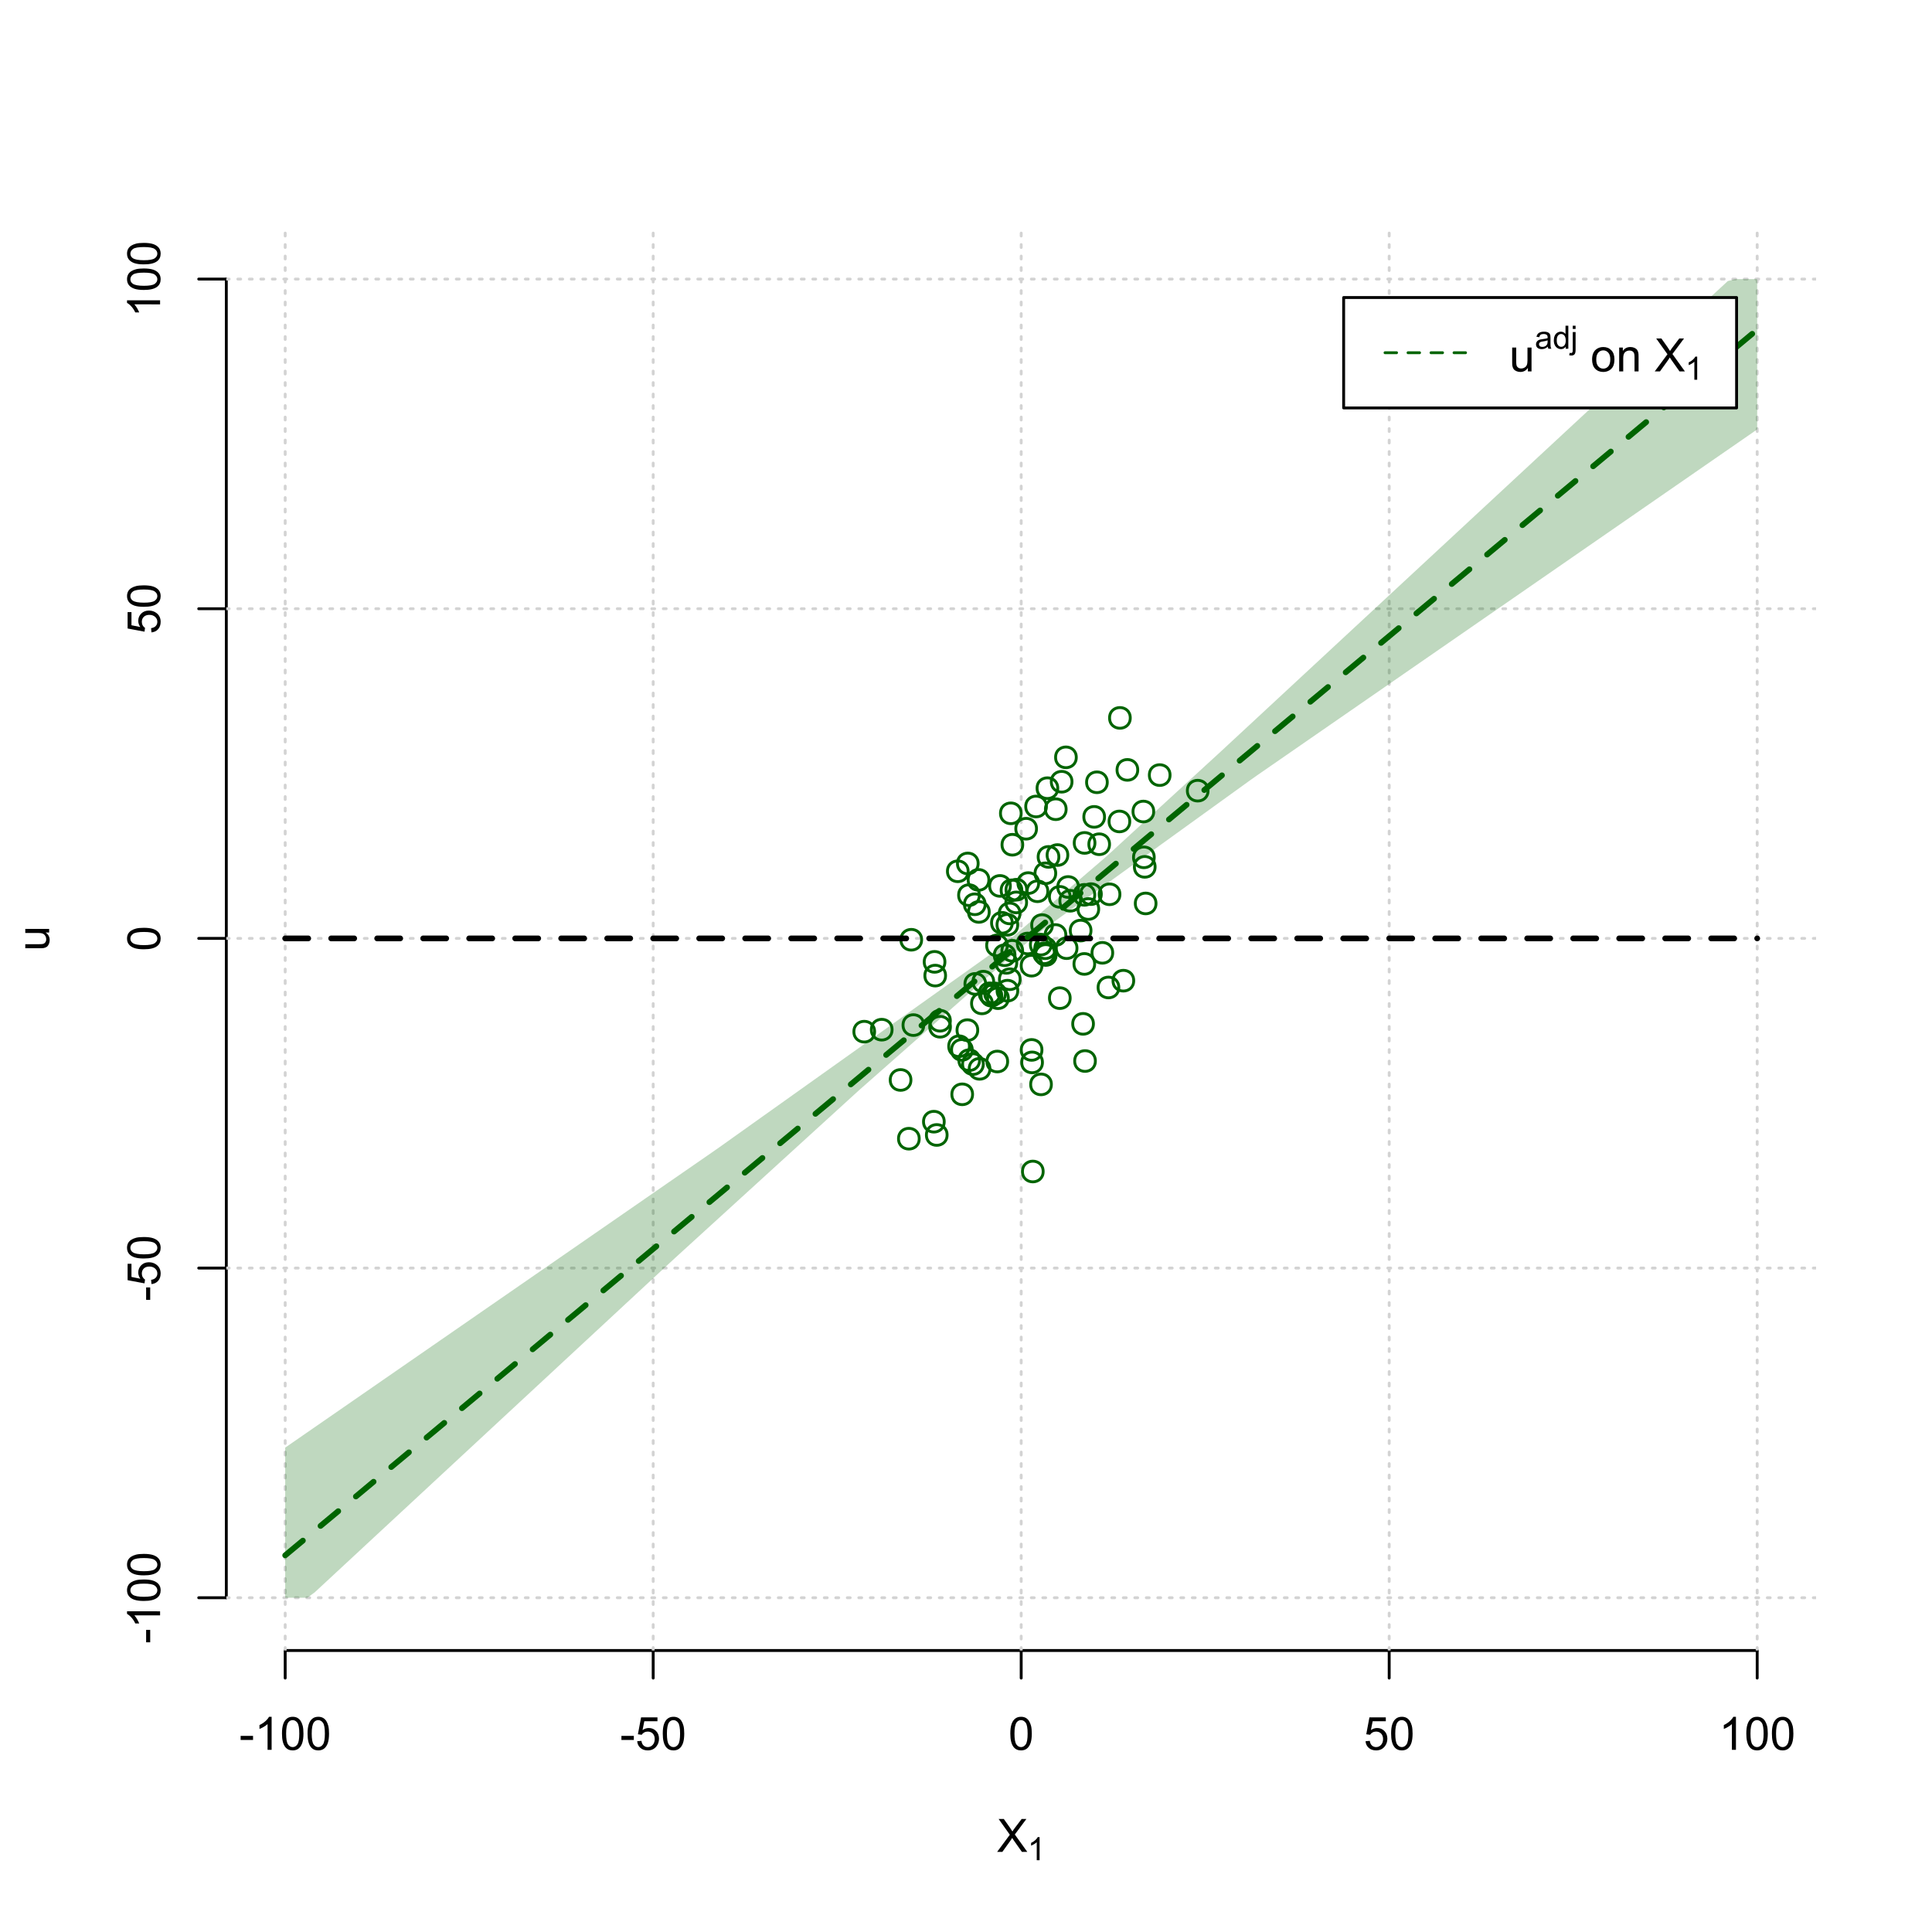 <?xml version="1.0" encoding="UTF-8"?>
<svg xmlns="http://www.w3.org/2000/svg" xmlns:xlink="http://www.w3.org/1999/xlink" width="504pt" height="504pt" viewBox="0 0 504 504" version="1.1">
<defs>
<g>
<symbol overflow="visible" id="glyph0-0">
<path style="stroke:none;" d="M 1.5 0 L 1.5 -7.5 L 7.5 -7.5 L 7.5 0 Z M 1.688 -0.188 L 7.312 -0.188 L 7.312 -7.312 L 1.688 -7.312 Z M 1.688 -0.188 "/>
</symbol>
<symbol overflow="visible" id="glyph0-1">
<path style="stroke:none;" d="M 0.055 0 L 3.375 -4.477 L 0.445 -8.59 L 1.797 -8.59 L 3.359 -6.387 C 3.68 -5.93 3.91 -5.578 4.047 -5.332 C 4.238 -5.645 4.465 -5.969 4.727 -6.312 L 6.457 -8.59 L 7.695 -8.59 L 4.676 -4.539 L 7.93 0 L 6.523 0 L 4.359 -3.062 C 4.238 -3.238 4.113 -3.43 3.984 -3.641 C 3.789 -3.324 3.652 -3.109 3.574 -2.992 L 1.418 0 Z M 0.055 0 "/>
</symbol>
<symbol overflow="visible" id="glyph0-2">
<path style="stroke:none;" d="M 0.383 -2.578 L 0.383 -3.641 L 3.621 -3.641 L 3.621 -2.578 Z M 0.383 -2.578 "/>
</symbol>
<symbol overflow="visible" id="glyph0-3">
<path style="stroke:none;" d="M 4.469 0 L 3.414 0 L 3.414 -6.719 C 3.16 -6.477 2.828 -6.234 2.414 -5.996 C 2 -5.75 1.629 -5.57 1.305 -5.449 L 1.305 -6.469 C 1.895 -6.742 2.41 -7.078 2.852 -7.477 C 3.293 -7.871 3.605 -8.254 3.789 -8.625 L 4.469 -8.625 Z M 4.469 0 "/>
</symbol>
<symbol overflow="visible" id="glyph0-4">
<path style="stroke:none;" d="M 0.5 -4.234 C 0.496 -5.246 0.602 -6.062 0.812 -6.688 C 1.02 -7.305 1.328 -7.785 1.742 -8.121 C 2.148 -8.457 2.668 -8.625 3.297 -8.625 C 3.758 -8.625 4.164 -8.531 4.512 -8.348 C 4.855 -8.16 5.141 -7.891 5.371 -7.543 C 5.594 -7.191 5.773 -6.766 5.906 -6.266 C 6.035 -5.762 6.098 -5.086 6.102 -4.234 C 6.098 -3.227 5.996 -2.414 5.789 -1.797 C 5.578 -1.176 5.266 -0.695 4.859 -0.359 C 4.445 -0.02 3.926 0.145 3.297 0.148 C 2.465 0.145 1.816 -0.148 1.348 -0.742 C 0.781 -1.457 0.496 -2.621 0.5 -4.234 Z M 1.582 -4.234 C 1.582 -2.824 1.746 -1.887 2.074 -1.418 C 2.402 -0.949 2.809 -0.715 3.297 -0.719 C 3.777 -0.715 4.184 -0.949 4.52 -1.422 C 4.848 -1.887 5.016 -2.824 5.016 -4.234 C 5.016 -5.648 4.848 -6.59 4.52 -7.055 C 4.184 -7.516 3.773 -7.746 3.289 -7.75 C 2.801 -7.746 2.414 -7.543 2.125 -7.137 C 1.762 -6.613 1.582 -5.645 1.582 -4.234 Z M 1.582 -4.234 "/>
</symbol>
<symbol overflow="visible" id="glyph0-5">
<path style="stroke:none;" d="M 0.5 -2.25 L 1.605 -2.344 C 1.684 -1.805 1.871 -1.398 2.176 -1.125 C 2.473 -0.852 2.836 -0.715 3.258 -0.719 C 3.766 -0.715 4.195 -0.906 4.547 -1.293 C 4.898 -1.672 5.074 -2.18 5.074 -2.82 C 5.074 -3.414 4.902 -3.891 4.566 -4.242 C 4.227 -4.59 3.785 -4.762 3.242 -4.766 C 2.898 -4.762 2.594 -4.684 2.32 -4.531 C 2.047 -4.375 1.832 -4.176 1.676 -3.93 L 0.688 -4.062 L 1.516 -8.473 L 5.789 -8.473 L 5.789 -7.465 L 2.359 -7.465 L 1.898 -5.156 C 2.414 -5.516 2.953 -5.695 3.523 -5.695 C 4.27 -5.695 4.902 -5.434 5.422 -4.914 C 5.934 -4.395 6.191 -3.727 6.195 -2.914 C 6.191 -2.133 5.965 -1.461 5.516 -0.898 C 4.961 -0.199 4.211 0.145 3.258 0.148 C 2.477 0.145 1.836 -0.07 1.344 -0.508 C 0.844 -0.941 0.562 -1.523 0.5 -2.25 Z M 0.5 -2.25 "/>
</symbol>
<symbol overflow="visible" id="glyph0-6">
<path style="stroke:none;" d="M 4.867 0 L 4.867 -0.914 C 4.379 -0.211 3.723 0.141 2.895 0.141 C 2.527 0.141 2.184 0.07 1.867 -0.07 C 1.547 -0.211 1.309 -0.387 1.156 -0.602 C 1 -0.812 0.895 -1.074 0.832 -1.383 C 0.785 -1.59 0.762 -1.918 0.766 -2.367 L 0.766 -6.223 L 1.82 -6.223 L 1.82 -2.773 C 1.816 -2.219 1.84 -1.848 1.887 -1.656 C 1.949 -1.379 2.09 -1.16 2.309 -1.004 C 2.523 -0.84 2.789 -0.762 3.105 -0.766 C 3.418 -0.762 3.715 -0.844 3.996 -1.008 C 4.273 -1.172 4.469 -1.391 4.586 -1.672 C 4.699 -1.949 4.758 -2.355 4.758 -2.891 L 4.758 -6.223 L 5.812 -6.223 L 5.812 0 Z M 4.867 0 "/>
</symbol>
<symbol overflow="visible" id="glyph0-7">
<path style="stroke:none;" d=""/>
</symbol>
<symbol overflow="visible" id="glyph0-8">
<path style="stroke:none;" d="M 0.398 -3.109 C 0.398 -4.262 0.719 -5.117 1.359 -5.672 C 1.895 -6.133 2.547 -6.363 3.316 -6.363 C 4.172 -6.363 4.871 -6.082 5.414 -5.52 C 5.953 -4.957 6.223 -4.184 6.227 -3.199 C 6.223 -2.398 6.102 -1.766 5.867 -1.309 C 5.625 -0.848 5.277 -0.492 4.82 -0.238 C 4.359 0.016 3.859 0.141 3.316 0.141 C 2.441 0.141 1.734 -0.137 1.203 -0.695 C 0.664 -1.254 0.398 -2.059 0.398 -3.109 Z M 1.484 -3.109 C 1.48 -2.309 1.656 -1.711 2.004 -1.32 C 2.348 -0.922 2.785 -0.727 3.316 -0.727 C 3.84 -0.727 4.273 -0.926 4.621 -1.324 C 4.969 -1.723 5.145 -2.328 5.145 -3.148 C 5.145 -3.914 4.969 -4.496 4.617 -4.895 C 4.266 -5.289 3.832 -5.488 3.316 -5.492 C 2.785 -5.488 2.348 -5.293 2.004 -4.898 C 1.656 -4.5 1.48 -3.902 1.484 -3.109 Z M 1.484 -3.109 "/>
</symbol>
<symbol overflow="visible" id="glyph0-9">
<path style="stroke:none;" d="M 0.789 0 L 0.789 -6.223 L 1.742 -6.223 L 1.742 -5.336 C 2.195 -6.02 2.855 -6.363 3.719 -6.363 C 4.09 -6.363 4.434 -6.293 4.754 -6.16 C 5.066 -6.023 5.305 -5.848 5.461 -5.633 C 5.617 -5.41 5.727 -5.152 5.789 -4.852 C 5.828 -4.656 5.848 -4.312 5.848 -3.828 L 5.848 0 L 4.793 0 L 4.793 -3.785 C 4.793 -4.215 4.75 -4.535 4.668 -4.75 C 4.586 -4.961 4.441 -5.129 4.234 -5.258 C 4.023 -5.383 3.777 -5.449 3.5 -5.449 C 3.047 -5.449 2.66 -5.305 2.332 -5.02 C 2.004 -4.734 1.84 -4.195 1.844 -3.398 L 1.844 0 Z M 0.789 0 "/>
</symbol>
<symbol overflow="visible" id="glyph1-0">
<path style="stroke:none;" d="M 1.051 0 L 1.051 -5.25 L 5.25 -5.25 L 5.25 0 Z M 1.18 -0.133 L 5.117 -0.133 L 5.117 -5.117 L 1.18 -5.117 Z M 1.18 -0.133 "/>
</symbol>
<symbol overflow="visible" id="glyph1-1">
<path style="stroke:none;" d="M 3.129 0 L 2.391 0 L 2.391 -4.703 C 2.211 -4.531 1.977 -4.363 1.691 -4.195 C 1.398 -4.023 1.141 -3.895 0.914 -3.812 L 0.914 -4.527 C 1.328 -4.719 1.688 -4.953 1.996 -5.234 C 2.305 -5.508 2.523 -5.777 2.652 -6.039 L 3.129 -6.039 Z M 3.129 0 "/>
</symbol>
<symbol overflow="visible" id="glyph1-2">
<path style="stroke:none;" d="M 3.395 -0.539 C 3.117 -0.305 2.855 -0.137 2.605 -0.043 C 2.352 0.051 2.082 0.094 1.793 0.098 C 1.312 0.094 0.941 -0.02 0.688 -0.25 C 0.43 -0.48 0.305 -0.781 0.305 -1.148 C 0.305 -1.359 0.352 -1.551 0.449 -1.73 C 0.543 -1.902 0.668 -2.047 0.828 -2.156 C 0.984 -2.262 1.164 -2.34 1.363 -2.398 C 1.504 -2.434 1.723 -2.473 2.02 -2.512 C 2.609 -2.578 3.047 -2.664 3.336 -2.766 C 3.336 -2.867 3.34 -2.93 3.34 -2.957 C 3.34 -3.258 3.27 -3.469 3.129 -3.594 C 2.941 -3.758 2.66 -3.844 2.289 -3.844 C 1.941 -3.844 1.684 -3.781 1.52 -3.66 C 1.348 -3.535 1.227 -3.32 1.152 -3.016 L 0.43 -3.113 C 0.492 -3.418 0.602 -3.668 0.754 -3.863 C 0.902 -4.051 1.121 -4.199 1.406 -4.301 C 1.688 -4.402 2.016 -4.453 2.395 -4.453 C 2.766 -4.453 3.066 -4.406 3.301 -4.32 C 3.527 -4.23 3.699 -4.121 3.812 -3.992 C 3.918 -3.855 3.996 -3.691 4.043 -3.492 C 4.066 -3.363 4.078 -3.133 4.082 -2.809 L 4.082 -1.824 C 4.078 -1.137 4.094 -0.703 4.129 -0.523 C 4.156 -0.336 4.219 -0.164 4.316 0 L 3.543 0 C 3.465 -0.152 3.414 -0.332 3.395 -0.539 Z M 3.336 -2.188 C 3.062 -2.074 2.66 -1.98 2.129 -1.906 C 1.82 -1.859 1.605 -1.812 1.484 -1.758 C 1.355 -1.703 1.258 -1.621 1.191 -1.52 C 1.121 -1.41 1.09 -1.293 1.09 -1.168 C 1.09 -0.969 1.164 -0.805 1.312 -0.676 C 1.461 -0.543 1.68 -0.48 1.969 -0.48 C 2.25 -0.48 2.5 -0.539 2.727 -0.664 C 2.945 -0.785 3.109 -0.957 3.215 -1.176 C 3.293 -1.34 3.332 -1.586 3.336 -1.914 Z M 3.336 -2.188 "/>
</symbol>
<symbol overflow="visible" id="glyph1-3">
<path style="stroke:none;" d="M 3.379 0 L 3.379 -0.551 C 3.102 -0.121 2.695 0.094 2.16 0.098 C 1.812 0.094 1.492 0 1.203 -0.188 C 0.906 -0.379 0.68 -0.645 0.523 -0.988 C 0.359 -1.328 0.281 -1.723 0.285 -2.172 C 0.281 -2.605 0.355 -3 0.504 -3.355 C 0.648 -3.707 0.863 -3.977 1.156 -4.168 C 1.441 -4.355 1.766 -4.453 2.129 -4.453 C 2.387 -4.453 2.621 -4.395 2.828 -4.285 C 3.031 -4.172 3.199 -4.031 3.332 -3.855 L 3.332 -6.012 L 4.066 -6.012 L 4.066 0 Z M 1.047 -2.172 C 1.043 -1.613 1.16 -1.195 1.398 -0.922 C 1.629 -0.641 1.906 -0.504 2.23 -0.508 C 2.551 -0.504 2.824 -0.637 3.051 -0.902 C 3.273 -1.168 3.387 -1.57 3.391 -2.113 C 3.387 -2.707 3.273 -3.145 3.047 -3.426 C 2.816 -3.703 2.531 -3.844 2.199 -3.844 C 1.867 -3.844 1.594 -3.707 1.375 -3.441 C 1.152 -3.168 1.043 -2.746 1.047 -2.172 Z M 1.047 -2.172 "/>
</symbol>
<symbol overflow="visible" id="glyph1-4">
<path style="stroke:none;" d="M 0.551 -5.156 L 0.551 -6.012 L 1.289 -6.012 L 1.289 -5.156 Z M -0.387 1.691 L -0.246 1.062 C -0.098 1.098 0.016 1.117 0.102 1.121 C 0.25 1.117 0.363 1.066 0.438 0.969 C 0.512 0.867 0.551 0.621 0.551 0.223 L 0.551 -4.355 L 1.289 -4.355 L 1.289 0.238 C 1.289 0.773 1.219 1.148 1.078 1.359 C 0.898 1.633 0.602 1.77 0.191 1.77 C -0.008 1.77 -0.199 1.742 -0.387 1.691 Z M -0.387 1.691 "/>
</symbol>
<symbol overflow="visible" id="glyph2-0">
<path style="stroke:none;" d="M 0 -1.5 L -7.5 -1.5 L -7.5 -7.5 L 0 -7.5 Z M -0.188 -1.688 L -0.188 -7.312 L -7.312 -7.312 L -7.312 -1.688 Z M -0.188 -1.688 "/>
</symbol>
<symbol overflow="visible" id="glyph2-1">
<path style="stroke:none;" d="M 0 -4.867 L -0.914 -4.867 C -0.211 -4.379 0.141 -3.723 0.141 -2.895 C 0.141 -2.527 0.07 -2.184 -0.07 -1.867 C -0.211 -1.547 -0.387 -1.309 -0.598 -1.156 C -0.809 -1 -1.07 -0.895 -1.383 -0.832 C -1.59 -0.789 -1.918 -0.766 -2.367 -0.77 L -6.223 -0.77 L -6.223 -1.824 L -2.773 -1.824 C -2.219 -1.82 -1.848 -1.844 -1.656 -1.887 C -1.379 -1.949 -1.16 -2.09 -1.004 -2.309 C -0.84 -2.523 -0.762 -2.789 -0.766 -3.105 C -0.762 -3.418 -0.844 -3.715 -1.008 -3.996 C -1.172 -4.273 -1.391 -4.469 -1.672 -4.586 C -1.945 -4.699 -2.352 -4.758 -2.887 -4.758 L -6.223 -4.758 L -6.223 -5.812 L 0 -5.812 Z M 0 -4.867 "/>
</symbol>
<symbol overflow="visible" id="glyph2-2">
<path style="stroke:none;" d="M -2.578 -0.383 L -3.641 -0.383 L -3.641 -3.621 L -2.578 -3.621 Z M -2.578 -0.383 "/>
</symbol>
<symbol overflow="visible" id="glyph2-3">
<path style="stroke:none;" d="M 0 -4.469 L 0 -3.414 L -6.719 -3.418 C -6.477 -3.16 -6.234 -2.828 -5.996 -2.418 C -5.75 -2.004 -5.57 -1.633 -5.449 -1.309 L -6.469 -1.309 C -6.742 -1.895 -7.078 -2.41 -7.477 -2.852 C -7.871 -3.293 -8.254 -3.605 -8.625 -3.793 L -8.625 -4.473 Z M 0 -4.469 "/>
</symbol>
<symbol overflow="visible" id="glyph2-4">
<path style="stroke:none;" d="M -4.234 -0.5 C -5.246 -0.496 -6.062 -0.602 -6.688 -0.812 C -7.305 -1.02 -7.785 -1.328 -8.121 -1.742 C -8.457 -2.152 -8.625 -2.672 -8.625 -3.301 C -8.625 -3.758 -8.531 -4.164 -8.348 -4.512 C -8.16 -4.859 -7.891 -5.145 -7.543 -5.371 C -7.191 -5.594 -6.766 -5.773 -6.266 -5.906 C -5.762 -6.035 -5.086 -6.098 -4.234 -6.102 C -3.223 -6.098 -2.41 -5.996 -1.793 -5.789 C -1.176 -5.578 -0.695 -5.266 -0.359 -4.859 C -0.02 -4.445 0.145 -3.926 0.148 -3.297 C 0.145 -2.465 -0.148 -1.816 -0.742 -1.348 C -1.457 -0.781 -2.621 -0.496 -4.234 -0.5 Z M -4.234 -1.582 C -2.824 -1.582 -1.887 -1.746 -1.418 -2.074 C -0.949 -2.402 -0.715 -2.809 -0.719 -3.297 C -0.715 -3.777 -0.949 -4.184 -1.422 -4.52 C -1.887 -4.848 -2.824 -5.016 -4.234 -5.016 C -5.648 -5.016 -6.59 -4.848 -7.055 -4.52 C -7.516 -4.188 -7.746 -3.777 -7.75 -3.289 C -7.746 -2.801 -7.543 -2.414 -7.137 -2.129 C -6.613 -1.762 -5.645 -1.582 -4.234 -1.582 Z M -4.234 -1.582 "/>
</symbol>
<symbol overflow="visible" id="glyph2-5">
<path style="stroke:none;" d="M -2.25 -0.5 L -2.344 -1.605 C -1.805 -1.684 -1.398 -1.871 -1.125 -2.176 C -0.852 -2.473 -0.715 -2.836 -0.719 -3.258 C -0.715 -3.766 -0.906 -4.195 -1.293 -4.547 C -1.672 -4.898 -2.18 -5.074 -2.816 -5.074 C -3.414 -5.074 -3.891 -4.902 -4.242 -4.566 C -4.59 -4.227 -4.762 -3.785 -4.766 -3.242 C -4.762 -2.898 -4.684 -2.594 -4.531 -2.32 C -4.375 -2.047 -4.176 -1.832 -3.93 -1.676 L -4.062 -0.688 L -8.473 -1.52 L -8.473 -5.789 L -7.465 -5.789 L -7.465 -2.363 L -5.156 -1.898 C -5.516 -2.414 -5.695 -2.953 -5.695 -3.523 C -5.695 -4.27 -5.434 -4.902 -4.914 -5.422 C -4.395 -5.934 -3.727 -6.191 -2.91 -6.195 C -2.133 -6.191 -1.461 -5.965 -0.895 -5.516 C -0.199 -4.961 0.145 -4.211 0.148 -3.258 C 0.145 -2.477 -0.07 -1.836 -0.508 -1.344 C -0.941 -0.848 -1.523 -0.566 -2.25 -0.5 Z M -2.25 -0.5 "/>
</symbol>
</g>
<clipPath id="clip1">
  <path d="M 74 59.039 L 75 59.039 L 75 430.559 L 74 430.559 Z M 74 59.039 "/>
</clipPath>
<clipPath id="clip2">
  <path d="M 170 59.039 L 171 59.039 L 171 430.559 L 170 430.559 Z M 170 59.039 "/>
</clipPath>
<clipPath id="clip3">
  <path d="M 266 59.039 L 267 59.039 L 267 430.559 L 266 430.559 Z M 266 59.039 "/>
</clipPath>
<clipPath id="clip4">
  <path d="M 362 59.039 L 363 59.039 L 363 430.559 L 362 430.559 Z M 362 59.039 "/>
</clipPath>
<clipPath id="clip5">
  <path d="M 458 59.039 L 459 59.039 L 459 430.559 L 458 430.559 Z M 458 59.039 "/>
</clipPath>
<clipPath id="clip6">
  <path d="M 59.039 416 L 473.758 416 L 473.758 418 L 59.039 418 Z M 59.039 416 "/>
</clipPath>
<clipPath id="clip7">
  <path d="M 59.039 330 L 473.758 330 L 473.758 332 L 59.039 332 Z M 59.039 330 "/>
</clipPath>
<clipPath id="clip8">
  <path d="M 59.039 244 L 473.758 244 L 473.758 246 L 59.039 246 Z M 59.039 244 "/>
</clipPath>
<clipPath id="clip9">
  <path d="M 59.039 158 L 473.758 158 L 473.758 160 L 59.039 160 Z M 59.039 158 "/>
</clipPath>
<clipPath id="clip10">
  <path d="M 59.039 72 L 473.758 72 L 473.758 74 L 59.039 74 Z M 59.039 72 "/>
</clipPath>
</defs>
<g id="surface5856">
<rect x="0" y="0" width="504" height="504" style="fill:rgb(100%,100%,100%);fill-opacity:1;stroke:none;"/>
<g style="fill:rgb(0%,0%,0%);fill-opacity:1;">
  <use xlink:href="#glyph0-1" x="260.062" y="483.102"/>
</g>
<g style="fill:rgb(0%,0%,0%);fill-opacity:1;">
  <use xlink:href="#glyph1-1" x="268.066" y="485.281"/>
</g>
<g style="fill:rgb(0%,0%,0%);fill-opacity:1;">
  <use xlink:href="#glyph2-1" x="12.82" y="248.137"/>
</g>
<path style="fill:none;stroke-width:0.75;stroke-linecap:round;stroke-linejoin:round;stroke:rgb(0%,0%,0%);stroke-opacity:1;stroke-miterlimit:10;" d="M 74.398 430.559 L 458.398 430.559 "/>
<path style="fill:none;stroke-width:0.75;stroke-linecap:round;stroke-linejoin:round;stroke:rgb(0%,0%,0%);stroke-opacity:1;stroke-miterlimit:10;" d="M 74.398 430.559 L 74.398 437.762 "/>
<path style="fill:none;stroke-width:0.75;stroke-linecap:round;stroke-linejoin:round;stroke:rgb(0%,0%,0%);stroke-opacity:1;stroke-miterlimit:10;" d="M 170.398 430.559 L 170.398 437.762 "/>
<path style="fill:none;stroke-width:0.75;stroke-linecap:round;stroke-linejoin:round;stroke:rgb(0%,0%,0%);stroke-opacity:1;stroke-miterlimit:10;" d="M 266.398 430.559 L 266.398 437.762 "/>
<path style="fill:none;stroke-width:0.75;stroke-linecap:round;stroke-linejoin:round;stroke:rgb(0%,0%,0%);stroke-opacity:1;stroke-miterlimit:10;" d="M 362.398 430.559 L 362.398 437.762 "/>
<path style="fill:none;stroke-width:0.75;stroke-linecap:round;stroke-linejoin:round;stroke:rgb(0%,0%,0%);stroke-opacity:1;stroke-miterlimit:10;" d="M 458.398 430.559 L 458.398 437.762 "/>
<g style="fill:rgb(0%,0%,0%);fill-opacity:1;">
  <use xlink:href="#glyph0-2" x="62.391" y="456.48"/>
  <use xlink:href="#glyph0-3" x="66.387" y="456.48"/>
  <use xlink:href="#glyph0-4" x="73.061" y="456.48"/>
  <use xlink:href="#glyph0-4" x="79.734" y="456.48"/>
</g>
<g style="fill:rgb(0%,0%,0%);fill-opacity:1;">
  <use xlink:href="#glyph0-2" x="161.727" y="456.48"/>
  <use xlink:href="#glyph0-5" x="165.723" y="456.48"/>
  <use xlink:href="#glyph0-4" x="172.396" y="456.48"/>
</g>
<g style="fill:rgb(0%,0%,0%);fill-opacity:1;">
  <use xlink:href="#glyph0-4" x="263.062" y="456.48"/>
</g>
<g style="fill:rgb(0%,0%,0%);fill-opacity:1;">
  <use xlink:href="#glyph0-5" x="355.727" y="456.48"/>
  <use xlink:href="#glyph0-4" x="362.4" y="456.48"/>
</g>
<g style="fill:rgb(0%,0%,0%);fill-opacity:1;">
  <use xlink:href="#glyph0-3" x="448.387" y="456.48"/>
  <use xlink:href="#glyph0-4" x="455.061" y="456.48"/>
  <use xlink:href="#glyph0-4" x="461.734" y="456.48"/>
</g>
<path style="fill:none;stroke-width:0.75;stroke-linecap:round;stroke-linejoin:round;stroke:rgb(0%,0%,0%);stroke-opacity:1;stroke-miterlimit:10;" d="M 59.039 416.801 L 59.039 72.801 "/>
<path style="fill:none;stroke-width:0.75;stroke-linecap:round;stroke-linejoin:round;stroke:rgb(0%,0%,0%);stroke-opacity:1;stroke-miterlimit:10;" d="M 59.039 416.801 L 51.84 416.801 "/>
<path style="fill:none;stroke-width:0.75;stroke-linecap:round;stroke-linejoin:round;stroke:rgb(0%,0%,0%);stroke-opacity:1;stroke-miterlimit:10;" d="M 59.039 330.801 L 51.84 330.801 "/>
<path style="fill:none;stroke-width:0.75;stroke-linecap:round;stroke-linejoin:round;stroke:rgb(0%,0%,0%);stroke-opacity:1;stroke-miterlimit:10;" d="M 59.039 244.801 L 51.84 244.801 "/>
<path style="fill:none;stroke-width:0.75;stroke-linecap:round;stroke-linejoin:round;stroke:rgb(0%,0%,0%);stroke-opacity:1;stroke-miterlimit:10;" d="M 59.039 158.801 L 51.84 158.801 "/>
<path style="fill:none;stroke-width:0.75;stroke-linecap:round;stroke-linejoin:round;stroke:rgb(0%,0%,0%);stroke-opacity:1;stroke-miterlimit:10;" d="M 59.039 72.801 L 51.84 72.801 "/>
<g style="fill:rgb(0%,0%,0%);fill-opacity:1;">
  <use xlink:href="#glyph2-2" x="41.762" y="428.809"/>
  <use xlink:href="#glyph2-3" x="41.762" y="424.812"/>
  <use xlink:href="#glyph2-4" x="41.762" y="418.139"/>
  <use xlink:href="#glyph2-4" x="41.762" y="411.465"/>
</g>
<g style="fill:rgb(0%,0%,0%);fill-opacity:1;">
  <use xlink:href="#glyph2-2" x="41.762" y="339.473"/>
  <use xlink:href="#glyph2-5" x="41.762" y="335.477"/>
  <use xlink:href="#glyph2-4" x="41.762" y="328.803"/>
</g>
<g style="fill:rgb(0%,0%,0%);fill-opacity:1;">
  <use xlink:href="#glyph2-4" x="41.762" y="248.137"/>
</g>
<g style="fill:rgb(0%,0%,0%);fill-opacity:1;">
  <use xlink:href="#glyph2-5" x="41.762" y="165.473"/>
  <use xlink:href="#glyph2-4" x="41.762" y="158.799"/>
</g>
<g style="fill:rgb(0%,0%,0%);fill-opacity:1;">
  <use xlink:href="#glyph2-3" x="41.762" y="82.812"/>
  <use xlink:href="#glyph2-4" x="41.762" y="76.139"/>
  <use xlink:href="#glyph2-4" x="41.762" y="69.465"/>
</g>
<g clip-path="url(#clip1)" clip-rule="nonzero">
<path style="fill:none;stroke-width:0.75;stroke-linecap:round;stroke-linejoin:round;stroke:rgb(82.745%,82.745%,82.745%);stroke-opacity:1;stroke-dasharray:0.75,2.25;stroke-miterlimit:10;" d="M 74.398 430.559 L 74.398 59.039 "/>
</g>
<g clip-path="url(#clip2)" clip-rule="nonzero">
<path style="fill:none;stroke-width:0.75;stroke-linecap:round;stroke-linejoin:round;stroke:rgb(82.745%,82.745%,82.745%);stroke-opacity:1;stroke-dasharray:0.75,2.25;stroke-miterlimit:10;" d="M 170.398 430.559 L 170.398 59.039 "/>
</g>
<g clip-path="url(#clip3)" clip-rule="nonzero">
<path style="fill:none;stroke-width:0.75;stroke-linecap:round;stroke-linejoin:round;stroke:rgb(82.745%,82.745%,82.745%);stroke-opacity:1;stroke-dasharray:0.75,2.25;stroke-miterlimit:10;" d="M 266.398 430.559 L 266.398 59.039 "/>
</g>
<g clip-path="url(#clip4)" clip-rule="nonzero">
<path style="fill:none;stroke-width:0.75;stroke-linecap:round;stroke-linejoin:round;stroke:rgb(82.745%,82.745%,82.745%);stroke-opacity:1;stroke-dasharray:0.75,2.25;stroke-miterlimit:10;" d="M 362.398 430.559 L 362.398 59.039 "/>
</g>
<g clip-path="url(#clip5)" clip-rule="nonzero">
<path style="fill:none;stroke-width:0.75;stroke-linecap:round;stroke-linejoin:round;stroke:rgb(82.745%,82.745%,82.745%);stroke-opacity:1;stroke-dasharray:0.75,2.25;stroke-miterlimit:10;" d="M 458.398 430.559 L 458.398 59.039 "/>
</g>
<g clip-path="url(#clip6)" clip-rule="nonzero">
<path style="fill:none;stroke-width:0.75;stroke-linecap:round;stroke-linejoin:round;stroke:rgb(82.745%,82.745%,82.745%);stroke-opacity:1;stroke-dasharray:0.75,2.25;stroke-miterlimit:10;" d="M 59.039 416.801 L 473.762 416.801 "/>
</g>
<g clip-path="url(#clip7)" clip-rule="nonzero">
<path style="fill:none;stroke-width:0.75;stroke-linecap:round;stroke-linejoin:round;stroke:rgb(82.745%,82.745%,82.745%);stroke-opacity:1;stroke-dasharray:0.75,2.25;stroke-miterlimit:10;" d="M 59.039 330.801 L 473.762 330.801 "/>
</g>
<g clip-path="url(#clip8)" clip-rule="nonzero">
<path style="fill:none;stroke-width:0.75;stroke-linecap:round;stroke-linejoin:round;stroke:rgb(82.745%,82.745%,82.745%);stroke-opacity:1;stroke-dasharray:0.75,2.25;stroke-miterlimit:10;" d="M 59.039 244.801 L 473.762 244.801 "/>
</g>
<g clip-path="url(#clip9)" clip-rule="nonzero">
<path style="fill:none;stroke-width:0.75;stroke-linecap:round;stroke-linejoin:round;stroke:rgb(82.745%,82.745%,82.745%);stroke-opacity:1;stroke-dasharray:0.75,2.25;stroke-miterlimit:10;" d="M 59.039 158.801 L 473.762 158.801 "/>
</g>
<g clip-path="url(#clip10)" clip-rule="nonzero">
<path style="fill:none;stroke-width:0.75;stroke-linecap:round;stroke-linejoin:round;stroke:rgb(82.745%,82.745%,82.745%);stroke-opacity:1;stroke-dasharray:0.75,2.25;stroke-miterlimit:10;" d="M 59.039 72.801 L 473.762 72.801 "/>
</g>
<path style=" stroke:none;fill-rule:nonzero;fill:rgb(0%,39.216%,0%);fill-opacity:0.251;" d="M 74.398 416.801 L 74.398 377.641 L 76.32 376.312 L 78.238 374.984 L 80.16 373.656 L 82.078 372.328 L 85.922 369.672 L 87.84 368.344 L 89.762 367.016 L 91.68 365.688 L 93.602 364.359 L 95.52 363.031 L 97.441 361.703 L 99.359 360.375 L 101.281 359.047 L 103.199 357.719 L 105.121 356.391 L 107.039 355.062 L 108.961 353.734 L 110.879 352.406 L 112.801 351.078 L 114.719 349.75 L 116.641 348.422 L 118.559 347.094 L 120.48 345.766 L 122.398 344.438 L 124.32 343.109 L 126.238 341.781 L 128.16 340.453 L 130.078 339.125 L 133.922 336.469 L 135.84 335.141 L 137.762 333.812 L 139.68 332.484 L 141.602 331.156 L 143.52 329.828 L 145.441 328.5 L 147.359 327.172 L 149.281 325.844 L 151.199 324.516 L 153.121 323.188 L 155.039 321.859 L 156.961 320.531 L 158.879 319.203 L 160.801 317.875 L 162.719 316.547 L 164.641 315.219 L 166.559 313.891 L 168.48 312.562 L 170.398 311.234 L 172.32 309.906 L 174.238 308.578 L 176.16 307.25 L 178.078 305.922 L 181.922 303.266 L 183.84 301.938 L 185.762 300.609 L 187.68 299.27 L 189.602 297.902 L 191.52 296.535 L 193.441 295.168 L 195.359 293.801 L 197.281 292.434 L 199.199 291.066 L 201.121 289.703 L 203.039 288.336 L 204.961 286.969 L 206.879 285.602 L 208.801 284.234 L 210.719 282.867 L 212.641 281.5 L 214.559 280.133 L 216.48 278.77 L 218.398 277.402 L 220.32 276.035 L 222.238 274.668 L 224.16 273.301 L 226.078 271.934 L 229.922 269.199 L 231.84 267.832 L 233.762 266.469 L 235.68 265.102 L 237.602 263.734 L 239.52 262.367 L 241.441 261 L 243.359 259.633 L 245.281 258.266 L 247.199 256.898 L 249.121 255.535 L 251.039 254.168 L 252.961 252.801 L 254.879 251.434 L 256.801 250.066 L 258.719 248.699 L 260.641 247.266 L 262.559 245.746 L 264.48 244.164 L 266.398 242.516 L 268.32 240.867 L 270.238 239.219 L 272.16 237.57 L 274.078 235.918 L 277.922 232.621 L 279.84 230.973 L 281.762 229.324 L 283.68 227.676 L 285.602 226.023 L 287.52 224.375 L 289.441 222.68 L 291.359 220.918 L 293.281 219.156 L 295.199 217.395 L 297.121 215.633 L 299.039 213.871 L 300.961 212.109 L 302.879 210.352 L 304.801 208.59 L 306.719 206.828 L 308.641 205.066 L 310.559 203.305 L 312.48 201.543 L 314.398 199.781 L 316.32 198.023 L 318.238 196.262 L 320.16 194.48 L 322.078 192.699 L 325.922 189.137 L 327.84 187.355 L 329.762 185.574 L 331.68 183.789 L 333.602 182.008 L 335.52 180.227 L 337.441 178.445 L 339.359 176.664 L 341.281 174.883 L 343.199 173.102 L 345.121 171.32 L 347.039 169.539 L 348.961 167.754 L 350.879 165.973 L 352.801 164.191 L 354.719 162.41 L 356.641 160.629 L 358.559 158.848 L 360.48 157.066 L 362.398 155.285 L 364.32 153.504 L 366.238 151.719 L 368.16 149.938 L 370.078 148.156 L 373.922 144.594 L 375.84 142.812 L 377.762 141.031 L 379.68 139.25 L 381.602 137.469 L 383.52 135.684 L 385.441 133.902 L 387.359 132.121 L 389.281 130.34 L 391.199 128.559 L 393.121 126.777 L 395.039 124.996 L 396.961 123.215 L 398.879 121.434 L 400.801 119.648 L 402.719 117.867 L 404.641 116.086 L 406.559 114.305 L 408.48 112.523 L 410.398 110.742 L 412.32 108.961 L 414.238 107.18 L 416.16 105.395 L 418.078 103.613 L 421.922 100.051 L 423.84 98.27 L 425.762 96.488 L 427.68 94.707 L 429.602 92.926 L 431.52 91.145 L 433.441 89.359 L 435.359 87.578 L 437.281 85.797 L 439.199 84.016 L 441.121 82.234 L 443.039 80.453 L 444.961 78.672 L 446.879 76.891 L 448.801 75.109 L 450.719 73.324 L 452.641 72.801 L 458.398 72.801 L 458.398 112.02 L 456.48 113.348 L 454.559 114.676 L 452.641 116.004 L 450.719 117.332 L 448.801 118.66 L 446.879 119.988 L 444.961 121.316 L 443.039 122.645 L 441.121 123.973 L 439.199 125.301 L 437.281 126.629 L 435.359 127.957 L 433.441 129.285 L 431.52 130.613 L 429.602 131.941 L 427.68 133.27 L 425.762 134.598 L 423.84 135.926 L 421.922 137.254 L 418.078 139.91 L 416.16 141.238 L 414.238 142.566 L 412.32 143.895 L 410.398 145.223 L 408.48 146.551 L 406.559 147.879 L 404.641 149.207 L 402.719 150.535 L 400.801 151.863 L 398.879 153.191 L 396.961 154.52 L 395.039 155.848 L 393.121 157.176 L 391.199 158.504 L 389.281 159.832 L 387.359 161.16 L 385.441 162.488 L 383.52 163.816 L 381.602 165.145 L 379.68 166.473 L 377.762 167.801 L 375.84 169.129 L 373.922 170.457 L 370.078 173.113 L 368.16 174.441 L 366.238 175.77 L 364.32 177.098 L 362.398 178.426 L 360.48 179.754 L 358.559 181.082 L 356.641 182.41 L 354.719 183.738 L 352.801 185.066 L 350.879 186.395 L 348.961 187.723 L 347.039 189.051 L 345.121 190.379 L 343.199 191.707 L 341.281 193.035 L 339.359 194.363 L 337.441 195.691 L 335.52 197.02 L 333.602 198.348 L 331.68 199.676 L 329.762 201.004 L 327.84 202.332 L 325.922 203.691 L 322.078 206.465 L 320.16 207.848 L 318.238 209.234 L 316.32 210.621 L 314.398 212.008 L 312.48 213.391 L 310.559 214.777 L 308.641 216.164 L 306.719 217.551 L 304.801 218.934 L 302.879 220.32 L 300.961 221.707 L 299.039 223.094 L 297.121 224.477 L 295.199 225.863 L 293.281 227.25 L 291.359 228.637 L 289.441 230.023 L 287.52 231.406 L 285.602 232.793 L 283.68 234.18 L 281.762 235.566 L 279.84 236.949 L 277.922 238.336 L 274.078 241.109 L 272.16 242.492 L 270.238 244.012 L 268.32 245.574 L 266.398 247.141 L 264.48 248.789 L 262.559 250.484 L 260.641 252.176 L 258.719 253.871 L 256.801 255.562 L 254.879 257.258 L 252.961 258.949 L 251.039 260.645 L 249.121 262.336 L 247.199 264.031 L 245.281 265.723 L 243.359 267.418 L 241.441 269.109 L 239.52 270.805 L 237.602 272.496 L 235.68 274.191 L 233.762 275.883 L 231.84 277.578 L 229.922 279.27 L 228 280.965 L 226.078 282.656 L 224.16 284.352 L 222.238 286.098 L 220.32 287.852 L 218.398 289.602 L 216.48 291.352 L 214.559 293.102 L 212.641 294.852 L 210.719 296.605 L 208.801 298.355 L 206.879 300.105 L 204.961 301.855 L 203.039 303.605 L 201.121 305.355 L 199.199 307.109 L 197.281 308.859 L 195.359 310.609 L 193.441 312.359 L 191.52 314.109 L 189.602 315.863 L 187.68 317.613 L 185.762 319.363 L 183.84 321.113 L 181.922 322.863 L 180 324.617 L 178.078 326.367 L 176.16 328.117 L 174.238 329.891 L 172.32 331.672 L 170.398 333.453 L 168.48 335.234 L 166.559 337.016 L 164.641 338.797 L 162.719 340.578 L 160.801 342.363 L 158.879 344.145 L 156.961 345.926 L 155.039 347.707 L 153.121 349.488 L 151.199 351.27 L 149.281 353.051 L 147.359 354.832 L 145.441 356.613 L 143.52 358.398 L 141.602 360.18 L 139.68 361.961 L 137.762 363.742 L 135.84 365.523 L 133.922 367.305 L 130.078 370.867 L 128.16 372.648 L 126.238 374.434 L 124.32 376.215 L 122.398 377.996 L 120.48 379.777 L 118.559 381.559 L 116.641 383.34 L 114.719 385.121 L 112.801 386.902 L 110.879 388.688 L 108.961 390.469 L 107.039 392.25 L 105.121 394.031 L 103.199 395.812 L 101.281 397.594 L 99.359 399.375 L 97.441 401.156 L 95.52 402.938 L 93.602 404.723 L 91.68 406.504 L 89.762 408.285 L 87.84 410.066 L 85.922 411.848 L 82.078 415.41 L 80.16 416.801 Z M 74.398 416.801 "/>
<path style="fill:none;stroke-width:0.75;stroke-linecap:round;stroke-linejoin:round;stroke:rgb(0%,39.216%,0%);stroke-opacity:1;stroke-miterlimit:10;" d="M 258.238 278.828 C 258.238 282.426 252.84 282.426 252.84 278.828 C 252.84 275.227 258.238 275.227 258.238 278.828 "/>
<path style="fill:none;stroke-width:0.75;stroke-linecap:round;stroke-linejoin:round;stroke:rgb(0%,39.216%,0%);stroke-opacity:1;stroke-miterlimit:10;" d="M 255.062 268.73 C 255.062 272.332 249.66 272.332 249.66 268.73 C 249.66 265.129 255.062 265.129 255.062 268.73 "/>
<path style="fill:none;stroke-width:0.75;stroke-linecap:round;stroke-linejoin:round;stroke:rgb(0%,39.216%,0%);stroke-opacity:1;stroke-miterlimit:10;" d="M 280.77 197.566 C 280.77 201.168 275.371 201.168 275.371 197.566 C 275.371 193.965 280.77 193.965 280.77 197.566 "/>
<path style="fill:none;stroke-width:0.75;stroke-linecap:round;stroke-linejoin:round;stroke:rgb(0%,39.216%,0%);stroke-opacity:1;stroke-miterlimit:10;" d="M 265.508 258.438 C 265.508 262.035 260.109 262.035 260.109 258.438 C 260.109 254.836 265.508 254.836 265.508 258.438 "/>
<path style="fill:none;stroke-width:0.75;stroke-linecap:round;stroke-linejoin:round;stroke:rgb(0%,39.216%,0%);stroke-opacity:1;stroke-miterlimit:10;" d="M 237.633 281.73 C 237.633 285.332 232.234 285.332 232.234 281.73 C 232.234 278.133 237.633 278.133 237.633 281.73 "/>
<path style="fill:none;stroke-width:0.75;stroke-linecap:round;stroke-linejoin:round;stroke:rgb(0%,39.216%,0%);stroke-opacity:1;stroke-miterlimit:10;" d="M 285.75 276.789 C 285.75 280.387 280.352 280.387 280.352 276.789 C 280.352 273.188 285.75 273.188 285.75 276.789 "/>
<path style="fill:none;stroke-width:0.75;stroke-linecap:round;stroke-linejoin:round;stroke:rgb(0%,39.216%,0%);stroke-opacity:1;stroke-miterlimit:10;" d="M 252.559 227.289 C 252.559 230.891 247.16 230.891 247.16 227.289 C 247.16 223.691 252.559 223.691 252.559 227.289 "/>
<path style="fill:none;stroke-width:0.75;stroke-linecap:round;stroke-linejoin:round;stroke:rgb(0%,39.216%,0%);stroke-opacity:1;stroke-miterlimit:10;" d="M 272.98 210.391 C 272.98 213.992 267.582 213.992 267.582 210.391 C 267.582 206.789 272.98 206.789 272.98 210.391 "/>
<path style="fill:none;stroke-width:0.75;stroke-linecap:round;stroke-linejoin:round;stroke:rgb(0%,39.216%,0%);stroke-opacity:1;stroke-miterlimit:10;" d="M 253.715 285.473 C 253.715 289.074 248.312 289.074 248.312 285.473 C 248.312 281.875 253.715 281.875 253.715 285.473 "/>
<path style="fill:none;stroke-width:0.75;stroke-linecap:round;stroke-linejoin:round;stroke:rgb(0%,39.216%,0%);stroke-opacity:1;stroke-miterlimit:10;" d="M 247.934 267.848 C 247.934 271.449 242.535 271.449 242.535 267.848 C 242.535 264.25 247.934 264.25 247.934 267.848 "/>
<path style="fill:none;stroke-width:0.75;stroke-linecap:round;stroke-linejoin:round;stroke:rgb(0%,39.216%,0%);stroke-opacity:1;stroke-miterlimit:10;" d="M 264.066 240.73 C 264.066 244.328 258.668 244.328 258.668 240.73 C 258.668 237.129 264.066 237.129 264.066 240.73 "/>
<path style="fill:none;stroke-width:0.75;stroke-linecap:round;stroke-linejoin:round;stroke:rgb(0%,39.216%,0%);stroke-opacity:1;stroke-miterlimit:10;" d="M 296.801 200.84 C 296.801 204.438 291.402 204.438 291.402 200.84 C 291.402 197.238 296.801 197.238 296.801 200.84 "/>
<path style="fill:none;stroke-width:0.75;stroke-linecap:round;stroke-linejoin:round;stroke:rgb(0%,39.216%,0%);stroke-opacity:1;stroke-miterlimit:10;" d="M 278.121 211.102 C 278.121 214.703 272.719 214.703 272.719 211.102 C 272.719 207.5 278.121 207.5 278.121 211.102 "/>
<path style="fill:none;stroke-width:0.75;stroke-linecap:round;stroke-linejoin:round;stroke:rgb(0%,39.216%,0%);stroke-opacity:1;stroke-miterlimit:10;" d="M 271.941 277.152 C 271.941 280.75 266.539 280.75 266.539 277.152 C 266.539 273.551 271.941 273.551 271.941 277.152 "/>
<path style="fill:none;stroke-width:0.75;stroke-linecap:round;stroke-linejoin:round;stroke:rgb(0%,39.216%,0%);stroke-opacity:1;stroke-miterlimit:10;" d="M 261.332 259.742 C 261.332 263.344 255.93 263.344 255.93 259.742 C 255.93 256.145 261.332 256.145 261.332 259.742 "/>
<path style="fill:none;stroke-width:0.75;stroke-linecap:round;stroke-linejoin:round;stroke:rgb(0%,39.216%,0%);stroke-opacity:1;stroke-miterlimit:10;" d="M 255.477 233.512 C 255.477 237.109 250.078 237.109 250.078 233.512 C 250.078 229.91 255.477 229.91 255.477 233.512 "/>
<path style="fill:none;stroke-width:0.75;stroke-linecap:round;stroke-linejoin:round;stroke:rgb(0%,39.216%,0%);stroke-opacity:1;stroke-miterlimit:10;" d="M 279.16 233.961 C 279.16 237.562 273.762 237.562 273.762 233.961 C 273.762 230.363 279.16 230.363 279.16 233.961 "/>
<path style="fill:none;stroke-width:0.75;stroke-linecap:round;stroke-linejoin:round;stroke:rgb(0%,39.216%,0%);stroke-opacity:1;stroke-miterlimit:10;" d="M 246.5 250.922 C 246.5 254.523 241.102 254.523 241.102 250.922 C 241.102 247.324 246.5 247.324 246.5 250.922 "/>
<path style="fill:none;stroke-width:0.75;stroke-linecap:round;stroke-linejoin:round;stroke:rgb(0%,39.216%,0%);stroke-opacity:1;stroke-miterlimit:10;" d="M 270.949 230.367 C 270.949 233.969 265.551 233.969 265.551 230.367 C 265.551 226.77 270.949 226.77 270.949 230.367 "/>
<path style="fill:none;stroke-width:0.75;stroke-linecap:round;stroke-linejoin:round;stroke:rgb(0%,39.216%,0%);stroke-opacity:1;stroke-miterlimit:10;" d="M 275.359 247.367 C 275.359 250.965 269.957 250.965 269.957 247.367 C 269.957 243.766 275.359 243.766 275.359 247.367 "/>
<path style="fill:none;stroke-width:0.75;stroke-linecap:round;stroke-linejoin:round;stroke:rgb(0%,39.216%,0%);stroke-opacity:1;stroke-miterlimit:10;" d="M 267.805 235.41 C 267.805 239.012 262.402 239.012 262.402 235.41 C 262.402 231.809 267.805 231.809 267.805 235.41 "/>
<path style="fill:none;stroke-width:0.75;stroke-linecap:round;stroke-linejoin:round;stroke:rgb(0%,39.216%,0%);stroke-opacity:1;stroke-miterlimit:10;" d="M 262.789 246.629 C 262.789 250.227 257.391 250.227 257.391 246.629 C 257.391 243.027 262.789 243.027 262.789 246.629 "/>
<path style="fill:none;stroke-width:0.75;stroke-linecap:round;stroke-linejoin:round;stroke:rgb(0%,39.216%,0%);stroke-opacity:1;stroke-miterlimit:10;" d="M 258.855 261.754 C 258.855 265.355 253.453 265.355 253.453 261.754 C 253.453 258.156 258.855 258.156 258.855 261.754 "/>
<path style="fill:none;stroke-width:0.75;stroke-linecap:round;stroke-linejoin:round;stroke:rgb(0%,39.216%,0%);stroke-opacity:1;stroke-miterlimit:10;" d="M 260.852 259.125 C 260.852 262.727 255.453 262.727 255.453 259.125 C 255.453 255.527 260.852 255.527 260.852 259.125 "/>
<path style="fill:none;stroke-width:0.75;stroke-linecap:round;stroke-linejoin:round;stroke:rgb(0%,39.216%,0%);stroke-opacity:1;stroke-miterlimit:10;" d="M 284.605 242.758 C 284.605 246.359 279.203 246.359 279.203 242.758 C 279.203 239.156 284.605 239.156 284.605 242.758 "/>
<path style="fill:none;stroke-width:0.75;stroke-linecap:round;stroke-linejoin:round;stroke:rgb(0%,39.216%,0%);stroke-opacity:1;stroke-miterlimit:10;" d="M 257.965 229.535 C 257.965 233.133 252.562 233.133 252.562 229.535 C 252.562 225.934 257.965 225.934 257.965 229.535 "/>
<path style="fill:none;stroke-width:0.75;stroke-linecap:round;stroke-linejoin:round;stroke:rgb(0%,39.216%,0%);stroke-opacity:1;stroke-miterlimit:10;" d="M 305.23 202.195 C 305.23 205.797 299.832 205.797 299.832 202.195 C 299.832 198.594 305.23 198.594 305.23 202.195 "/>
<path style="fill:none;stroke-width:0.75;stroke-linecap:round;stroke-linejoin:round;stroke:rgb(0%,39.216%,0%);stroke-opacity:1;stroke-miterlimit:10;" d="M 258.059 237.895 C 258.059 241.492 252.656 241.492 252.656 237.895 C 252.656 234.293 258.059 234.293 258.059 237.895 "/>
<path style="fill:none;stroke-width:0.75;stroke-linecap:round;stroke-linejoin:round;stroke:rgb(0%,39.216%,0%);stroke-opacity:1;stroke-miterlimit:10;" d="M 281.887 234.984 C 281.887 238.582 276.488 238.582 276.488 234.984 C 276.488 231.383 281.887 231.383 281.887 234.984 "/>
<path style="fill:none;stroke-width:0.75;stroke-linecap:round;stroke-linejoin:round;stroke:rgb(0%,39.216%,0%);stroke-opacity:1;stroke-miterlimit:10;" d="M 266.566 232.254 C 266.566 235.855 261.168 235.855 261.168 232.254 C 261.168 228.656 266.566 228.656 266.566 232.254 "/>
<path style="fill:none;stroke-width:0.75;stroke-linecap:round;stroke-linejoin:round;stroke:rgb(0%,39.216%,0%);stroke-opacity:1;stroke-miterlimit:10;" d="M 232.715 268.613 C 232.715 272.215 227.312 272.215 227.312 268.613 C 227.312 265.012 232.715 265.012 232.715 268.613 "/>
<path style="fill:none;stroke-width:0.75;stroke-linecap:round;stroke-linejoin:round;stroke:rgb(0%,39.216%,0%);stroke-opacity:1;stroke-miterlimit:10;" d="M 257.125 256.668 C 257.125 260.266 251.727 260.266 251.727 256.668 C 251.727 253.066 257.125 253.066 257.125 256.668 "/>
<path style="fill:none;stroke-width:0.75;stroke-linecap:round;stroke-linejoin:round;stroke:rgb(0%,39.216%,0%);stroke-opacity:1;stroke-miterlimit:10;" d="M 274.273 282.887 C 274.273 286.484 268.871 286.484 268.871 282.887 C 268.871 279.285 274.273 279.285 274.273 282.887 "/>
<path style="fill:none;stroke-width:0.75;stroke-linecap:round;stroke-linejoin:round;stroke:rgb(0%,39.216%,0%);stroke-opacity:1;stroke-miterlimit:10;" d="M 280.949 247.352 C 280.949 250.949 275.551 250.949 275.551 247.352 C 275.551 243.75 280.949 243.75 280.949 247.352 "/>
<path style="fill:none;stroke-width:0.75;stroke-linecap:round;stroke-linejoin:round;stroke:rgb(0%,39.216%,0%);stroke-opacity:1;stroke-miterlimit:10;" d="M 287.297 233.25 C 287.297 236.852 281.895 236.852 281.895 233.25 C 281.895 229.652 287.297 229.652 287.297 233.25 "/>
<path style="fill:none;stroke-width:0.75;stroke-linecap:round;stroke-linejoin:round;stroke:rgb(0%,39.216%,0%);stroke-opacity:1;stroke-miterlimit:10;" d="M 288.855 204.074 C 288.855 207.672 283.457 207.672 283.457 204.074 C 283.457 200.473 288.855 200.473 288.855 204.074 "/>
<path style="fill:none;stroke-width:0.75;stroke-linecap:round;stroke-linejoin:round;stroke:rgb(0%,39.216%,0%);stroke-opacity:1;stroke-miterlimit:10;" d="M 271.812 273.891 C 271.812 277.492 266.414 277.492 266.414 273.891 C 266.414 270.293 271.812 270.293 271.812 273.891 "/>
<path style="fill:none;stroke-width:0.75;stroke-linecap:round;stroke-linejoin:round;stroke:rgb(0%,39.216%,0%);stroke-opacity:1;stroke-miterlimit:10;" d="M 315.145 206.262 C 315.145 209.859 309.746 209.859 309.746 206.262 C 309.746 202.66 315.145 202.66 315.145 206.262 "/>
<path style="fill:none;stroke-width:0.75;stroke-linecap:round;stroke-linejoin:round;stroke:rgb(0%,39.216%,0%);stroke-opacity:1;stroke-miterlimit:10;" d="M 275.402 227.816 C 275.402 231.418 270.004 231.418 270.004 227.816 C 270.004 224.219 275.402 224.219 275.402 227.816 "/>
<path style="fill:none;stroke-width:0.75;stroke-linecap:round;stroke-linejoin:round;stroke:rgb(0%,39.216%,0%);stroke-opacity:1;stroke-miterlimit:10;" d="M 266.797 220.363 C 266.797 223.965 261.398 223.965 261.398 220.363 C 261.398 216.766 266.797 216.766 266.797 220.363 "/>
<path style="fill:none;stroke-width:0.75;stroke-linecap:round;stroke-linejoin:round;stroke:rgb(0%,39.216%,0%);stroke-opacity:1;stroke-miterlimit:10;" d="M 291.863 257.602 C 291.863 261.203 286.461 261.203 286.461 257.602 C 286.461 254.004 291.863 254.004 291.863 257.602 "/>
<path style="fill:none;stroke-width:0.75;stroke-linecap:round;stroke-linejoin:round;stroke:rgb(0%,39.216%,0%);stroke-opacity:1;stroke-miterlimit:10;" d="M 263.566 231.113 C 263.566 234.711 258.168 234.711 258.168 231.113 C 258.168 227.512 263.566 227.512 263.566 231.113 "/>
<path style="fill:none;stroke-width:0.75;stroke-linecap:round;stroke-linejoin:round;stroke:rgb(0%,39.216%,0%);stroke-opacity:1;stroke-miterlimit:10;" d="M 266.395 212.172 C 266.395 215.77 260.996 215.77 260.996 212.172 C 260.996 208.57 266.395 208.57 266.395 212.172 "/>
<path style="fill:none;stroke-width:0.75;stroke-linecap:round;stroke-linejoin:round;stroke:rgb(0%,39.216%,0%);stroke-opacity:1;stroke-miterlimit:10;" d="M 264.781 249.195 C 264.781 252.793 259.383 252.793 259.383 249.195 C 259.383 245.594 264.781 245.594 264.781 249.195 "/>
<path style="fill:none;stroke-width:0.75;stroke-linecap:round;stroke-linejoin:round;stroke:rgb(0%,39.216%,0%);stroke-opacity:1;stroke-miterlimit:10;" d="M 285.633 219.895 C 285.633 223.492 280.234 223.492 280.234 219.895 C 280.234 216.293 285.633 216.293 285.633 219.895 "/>
<path style="fill:none;stroke-width:0.75;stroke-linecap:round;stroke-linejoin:round;stroke:rgb(0%,39.216%,0%);stroke-opacity:1;stroke-miterlimit:10;" d="M 239.797 297.051 C 239.797 300.652 234.398 300.652 234.398 297.051 C 234.398 293.453 239.797 293.453 239.797 297.051 "/>
<path style="fill:none;stroke-width:0.75;stroke-linecap:round;stroke-linejoin:round;stroke:rgb(0%,39.216%,0%);stroke-opacity:1;stroke-miterlimit:10;" d="M 294.723 214.293 C 294.723 217.891 289.324 217.891 289.324 214.293 C 289.324 210.691 294.723 210.691 294.723 214.293 "/>
<path style="fill:none;stroke-width:0.75;stroke-linecap:round;stroke-linejoin:round;stroke:rgb(0%,39.216%,0%);stroke-opacity:1;stroke-miterlimit:10;" d="M 275.938 205.613 C 275.938 209.211 270.539 209.211 270.539 205.613 C 270.539 202.012 275.938 202.012 275.938 205.613 "/>
<path style="fill:none;stroke-width:0.75;stroke-linecap:round;stroke-linejoin:round;stroke:rgb(0%,39.216%,0%);stroke-opacity:1;stroke-miterlimit:10;" d="M 272.129 305.613 C 272.129 309.211 266.73 309.211 266.73 305.613 C 266.73 302.012 272.129 302.012 272.129 305.613 "/>
<path style="fill:none;stroke-width:0.75;stroke-linecap:round;stroke-linejoin:round;stroke:rgb(0%,39.216%,0%);stroke-opacity:1;stroke-miterlimit:10;" d="M 273.344 232.504 C 273.344 236.105 267.945 236.105 267.945 232.504 C 267.945 228.906 273.344 228.906 273.344 232.504 "/>
<path style="fill:none;stroke-width:0.75;stroke-linecap:round;stroke-linejoin:round;stroke:rgb(0%,39.216%,0%);stroke-opacity:1;stroke-miterlimit:10;" d="M 278.043 243.91 C 278.043 247.512 272.645 247.512 272.645 243.91 C 272.645 240.312 278.043 240.312 278.043 243.91 "/>
<path style="fill:none;stroke-width:0.75;stroke-linecap:round;stroke-linejoin:round;stroke:rgb(0%,39.216%,0%);stroke-opacity:1;stroke-miterlimit:10;" d="M 288.137 213.098 C 288.137 216.699 282.738 216.699 282.738 213.098 C 282.738 209.496 288.137 209.496 288.137 213.098 "/>
<path style="fill:none;stroke-width:0.75;stroke-linecap:round;stroke-linejoin:round;stroke:rgb(0%,39.216%,0%);stroke-opacity:1;stroke-miterlimit:10;" d="M 301.332 226.137 C 301.332 229.734 295.93 229.734 295.93 226.137 C 295.93 222.535 301.332 222.535 301.332 226.137 "/>
<path style="fill:none;stroke-width:0.75;stroke-linecap:round;stroke-linejoin:round;stroke:rgb(0%,39.216%,0%);stroke-opacity:1;stroke-miterlimit:10;" d="M 267.832 232.102 C 267.832 235.699 262.434 235.699 262.434 232.102 C 262.434 228.5 267.832 228.5 267.832 232.102 "/>
<path style="fill:none;stroke-width:0.75;stroke-linecap:round;stroke-linejoin:round;stroke:rgb(0%,39.216%,0%);stroke-opacity:1;stroke-miterlimit:10;" d="M 266.078 238.285 C 266.078 241.883 260.68 241.883 260.68 238.285 C 260.68 234.684 266.078 234.684 266.078 238.285 "/>
<path style="fill:none;stroke-width:0.75;stroke-linecap:round;stroke-linejoin:round;stroke:rgb(0%,39.216%,0%);stroke-opacity:1;stroke-miterlimit:10;" d="M 262.297 259.156 C 262.297 262.758 256.895 262.758 256.895 259.156 C 256.895 255.555 262.297 255.555 262.297 259.156 "/>
<path style="fill:none;stroke-width:0.75;stroke-linecap:round;stroke-linejoin:round;stroke:rgb(0%,39.216%,0%);stroke-opacity:1;stroke-miterlimit:10;" d="M 247.07 296.078 C 247.07 299.68 241.672 299.68 241.672 296.078 C 241.672 292.477 247.07 292.477 247.07 296.078 "/>
<path style="fill:none;stroke-width:0.75;stroke-linecap:round;stroke-linejoin:round;stroke:rgb(0%,39.216%,0%);stroke-opacity:1;stroke-miterlimit:10;" d="M 292.148 233.297 C 292.148 236.895 286.75 236.895 286.75 233.297 C 286.75 229.695 292.148 229.695 292.148 233.297 "/>
<path style="fill:none;stroke-width:0.75;stroke-linecap:round;stroke-linejoin:round;stroke:rgb(0%,39.216%,0%);stroke-opacity:1;stroke-miterlimit:10;" d="M 290.27 248.562 C 290.27 252.16 284.867 252.16 284.867 248.562 C 284.867 244.961 290.27 244.961 290.27 248.562 "/>
<path style="fill:none;stroke-width:0.75;stroke-linecap:round;stroke-linejoin:round;stroke:rgb(0%,39.216%,0%);stroke-opacity:1;stroke-miterlimit:10;" d="M 274.207 246.422 C 274.207 250.02 268.809 250.02 268.809 246.422 C 268.809 242.82 274.207 242.82 274.207 246.422 "/>
<path style="fill:none;stroke-width:0.75;stroke-linecap:round;stroke-linejoin:round;stroke:rgb(0%,39.216%,0%);stroke-opacity:1;stroke-miterlimit:10;" d="M 281.344 231.391 C 281.344 234.992 275.941 234.992 275.941 231.391 C 275.941 227.789 281.344 227.789 281.344 231.391 "/>
<path style="fill:none;stroke-width:0.75;stroke-linecap:round;stroke-linejoin:round;stroke:rgb(0%,39.216%,0%);stroke-opacity:1;stroke-miterlimit:10;" d="M 265.496 241.246 C 265.496 244.848 260.094 244.848 260.094 241.246 C 260.094 237.648 265.496 237.648 265.496 241.246 "/>
<path style="fill:none;stroke-width:0.75;stroke-linecap:round;stroke-linejoin:round;stroke:rgb(0%,39.216%,0%);stroke-opacity:1;stroke-miterlimit:10;" d="M 247.914 266.277 C 247.914 269.879 242.516 269.879 242.516 266.277 C 242.516 262.68 247.914 262.68 247.914 266.277 "/>
<path style="fill:none;stroke-width:0.75;stroke-linecap:round;stroke-linejoin:round;stroke:rgb(0%,39.216%,0%);stroke-opacity:1;stroke-miterlimit:10;" d="M 276.227 223.539 C 276.227 227.141 270.824 227.141 270.824 223.539 C 270.824 219.941 276.227 219.941 276.227 223.539 "/>
<path style="fill:none;stroke-width:0.75;stroke-linecap:round;stroke-linejoin:round;stroke:rgb(0%,39.216%,0%);stroke-opacity:1;stroke-miterlimit:10;" d="M 301.102 223.648 C 301.102 227.25 295.703 227.25 295.703 223.648 C 295.703 220.051 301.102 220.051 301.102 223.648 "/>
<path style="fill:none;stroke-width:0.75;stroke-linecap:round;stroke-linejoin:round;stroke:rgb(0%,39.216%,0%);stroke-opacity:1;stroke-miterlimit:10;" d="M 295.75 255.832 C 295.75 259.43 290.352 259.43 290.352 255.832 C 290.352 252.23 295.75 252.23 295.75 255.832 "/>
<path style="fill:none;stroke-width:0.75;stroke-linecap:round;stroke-linejoin:round;stroke:rgb(0%,39.216%,0%);stroke-opacity:1;stroke-miterlimit:10;" d="M 246.32 292.613 C 246.32 296.215 240.918 296.215 240.918 292.613 C 240.918 289.016 246.32 289.016 246.32 292.613 "/>
<path style="fill:none;stroke-width:0.75;stroke-linecap:round;stroke-linejoin:round;stroke:rgb(0%,39.216%,0%);stroke-opacity:1;stroke-miterlimit:10;" d="M 262.863 276.918 C 262.863 280.516 257.461 280.516 257.461 276.918 C 257.461 273.316 262.863 273.316 262.863 276.918 "/>
<path style="fill:none;stroke-width:0.75;stroke-linecap:round;stroke-linejoin:round;stroke:rgb(0%,39.216%,0%);stroke-opacity:1;stroke-miterlimit:10;" d="M 274.543 241.328 C 274.543 244.93 269.145 244.93 269.145 241.328 C 269.145 237.73 274.543 237.73 274.543 241.328 "/>
<path style="fill:none;stroke-width:0.75;stroke-linecap:round;stroke-linejoin:round;stroke:rgb(0%,39.216%,0%);stroke-opacity:1;stroke-miterlimit:10;" d="M 253.633 273.887 C 253.633 277.484 248.234 277.484 248.234 273.887 C 248.234 270.285 253.633 270.285 253.633 273.887 "/>
<path style="fill:none;stroke-width:0.75;stroke-linecap:round;stroke-linejoin:round;stroke:rgb(0%,39.216%,0%);stroke-opacity:1;stroke-miterlimit:10;" d="M 240.422 245.152 C 240.422 248.754 235.02 248.754 235.02 245.152 C 235.02 241.555 240.422 241.555 240.422 245.152 "/>
<path style="fill:none;stroke-width:0.75;stroke-linecap:round;stroke-linejoin:round;stroke:rgb(0%,39.216%,0%);stroke-opacity:1;stroke-miterlimit:10;" d="M 294.852 187.281 C 294.852 190.879 289.453 190.879 289.453 187.281 C 289.453 183.68 294.852 183.68 294.852 187.281 "/>
<path style="fill:none;stroke-width:0.75;stroke-linecap:round;stroke-linejoin:round;stroke:rgb(0%,39.216%,0%);stroke-opacity:1;stroke-miterlimit:10;" d="M 270.793 246.129 C 270.793 249.727 265.395 249.727 265.395 246.129 C 265.395 242.527 270.793 242.527 270.793 246.129 "/>
<path style="fill:none;stroke-width:0.75;stroke-linecap:round;stroke-linejoin:round;stroke:rgb(0%,39.216%,0%);stroke-opacity:1;stroke-miterlimit:10;" d="M 228.156 269.129 C 228.156 272.73 222.754 272.73 222.754 269.129 C 222.754 265.531 228.156 265.531 228.156 269.129 "/>
<path style="fill:none;stroke-width:0.75;stroke-linecap:round;stroke-linejoin:round;stroke:rgb(0%,39.216%,0%);stroke-opacity:1;stroke-miterlimit:10;" d="M 240.977 267.418 C 240.977 271.016 235.574 271.016 235.574 267.418 C 235.574 263.816 240.977 263.816 240.977 267.418 "/>
<path style="fill:none;stroke-width:0.75;stroke-linecap:round;stroke-linejoin:round;stroke:rgb(0%,39.216%,0%);stroke-opacity:1;stroke-miterlimit:10;" d="M 285.586 233.438 C 285.586 237.039 280.188 237.039 280.188 233.438 C 280.188 229.836 285.586 229.836 285.586 233.438 "/>
<path style="fill:none;stroke-width:0.75;stroke-linecap:round;stroke-linejoin:round;stroke:rgb(0%,39.216%,0%);stroke-opacity:1;stroke-miterlimit:10;" d="M 256.512 277.59 C 256.512 281.188 251.109 281.188 251.109 277.59 C 251.109 273.988 256.512 273.988 256.512 277.59 "/>
<path style="fill:none;stroke-width:0.75;stroke-linecap:round;stroke-linejoin:round;stroke:rgb(0%,39.216%,0%);stroke-opacity:1;stroke-miterlimit:10;" d="M 255.539 276.566 C 255.539 280.164 250.141 280.164 250.141 276.566 C 250.141 272.965 255.539 272.965 255.539 276.566 "/>
<path style="fill:none;stroke-width:0.75;stroke-linecap:round;stroke-linejoin:round;stroke:rgb(0%,39.216%,0%);stroke-opacity:1;stroke-miterlimit:10;" d="M 300.969 211.703 C 300.969 215.301 295.566 215.301 295.566 211.703 C 295.566 208.102 300.969 208.102 300.969 211.703 "/>
<path style="fill:none;stroke-width:0.75;stroke-linecap:round;stroke-linejoin:round;stroke:rgb(0%,39.216%,0%);stroke-opacity:1;stroke-miterlimit:10;" d="M 289.445 220.234 C 289.445 223.836 284.047 223.836 284.047 220.234 C 284.047 216.637 289.445 216.637 289.445 220.234 "/>
<path style="fill:none;stroke-width:0.75;stroke-linecap:round;stroke-linejoin:round;stroke:rgb(0%,39.216%,0%);stroke-opacity:1;stroke-miterlimit:10;" d="M 285.242 267.09 C 285.242 270.691 279.84 270.691 279.84 267.09 C 279.84 263.492 285.242 263.492 285.242 267.09 "/>
<path style="fill:none;stroke-width:0.75;stroke-linecap:round;stroke-linejoin:round;stroke:rgb(0%,39.216%,0%);stroke-opacity:1;stroke-miterlimit:10;" d="M 301.566 235.68 C 301.566 239.281 296.168 239.281 296.168 235.68 C 296.168 232.082 301.566 232.082 301.566 235.68 "/>
<path style="fill:none;stroke-width:0.75;stroke-linecap:round;stroke-linejoin:round;stroke:rgb(0%,39.216%,0%);stroke-opacity:1;stroke-miterlimit:10;" d="M 270.391 216.188 C 270.391 219.789 264.992 219.789 264.992 216.188 C 264.992 212.59 270.391 212.59 270.391 216.188 "/>
<path style="fill:none;stroke-width:0.75;stroke-linecap:round;stroke-linejoin:round;stroke:rgb(0%,39.216%,0%);stroke-opacity:1;stroke-miterlimit:10;" d="M 246.668 254.5 C 246.668 258.102 241.27 258.102 241.27 254.5 C 241.27 250.902 246.668 250.902 246.668 254.5 "/>
<path style="fill:none;stroke-width:0.75;stroke-linecap:round;stroke-linejoin:round;stroke:rgb(0%,39.216%,0%);stroke-opacity:1;stroke-miterlimit:10;" d="M 271.805 251.918 C 271.805 255.516 266.402 255.516 266.402 251.918 C 266.402 248.316 271.805 248.316 271.805 251.918 "/>
<path style="fill:none;stroke-width:0.75;stroke-linecap:round;stroke-linejoin:round;stroke:rgb(0%,39.216%,0%);stroke-opacity:1;stroke-miterlimit:10;" d="M 256.988 235.898 C 256.988 239.5 251.59 239.5 251.59 235.898 C 251.59 232.301 256.988 232.301 256.988 235.898 "/>
<path style="fill:none;stroke-width:0.75;stroke-linecap:round;stroke-linejoin:round;stroke:rgb(0%,39.216%,0%);stroke-opacity:1;stroke-miterlimit:10;" d="M 259.219 256.086 C 259.219 259.688 253.816 259.688 253.816 256.086 C 253.816 252.488 259.219 252.488 259.219 256.086 "/>
<path style="fill:none;stroke-width:0.75;stroke-linecap:round;stroke-linejoin:round;stroke:rgb(0%,39.216%,0%);stroke-opacity:1;stroke-miterlimit:10;" d="M 278.559 223.059 C 278.559 226.656 273.16 226.656 273.16 223.059 C 273.16 219.457 278.559 219.457 278.559 223.059 "/>
<path style="fill:none;stroke-width:0.75;stroke-linecap:round;stroke-linejoin:round;stroke:rgb(0%,39.216%,0%);stroke-opacity:1;stroke-miterlimit:10;" d="M 275.082 248.688 C 275.082 252.285 269.68 252.285 269.68 248.688 C 269.68 245.086 275.082 245.086 275.082 248.688 "/>
<path style="fill:none;stroke-width:0.75;stroke-linecap:round;stroke-linejoin:round;stroke:rgb(0%,39.216%,0%);stroke-opacity:1;stroke-miterlimit:10;" d="M 252.895 272.934 C 252.895 276.531 247.492 276.531 247.492 272.934 C 247.492 269.332 252.895 269.332 252.895 272.934 "/>
<path style="fill:none;stroke-width:0.75;stroke-linecap:round;stroke-linejoin:round;stroke:rgb(0%,39.216%,0%);stroke-opacity:1;stroke-miterlimit:10;" d="M 255.168 225.25 C 255.168 228.852 249.77 228.852 249.77 225.25 C 249.77 221.652 255.168 221.652 255.168 225.25 "/>
<path style="fill:none;stroke-width:0.75;stroke-linecap:round;stroke-linejoin:round;stroke:rgb(0%,39.216%,0%);stroke-opacity:1;stroke-miterlimit:10;" d="M 279.652 203.934 C 279.652 207.531 274.254 207.531 274.254 203.934 C 274.254 200.332 279.652 200.332 279.652 203.934 "/>
<path style="fill:none;stroke-width:0.75;stroke-linecap:round;stroke-linejoin:round;stroke:rgb(0%,39.216%,0%);stroke-opacity:1;stroke-miterlimit:10;" d="M 263.039 260.398 C 263.039 263.996 257.641 263.996 257.641 260.398 C 257.641 256.797 263.039 256.797 263.039 260.398 "/>
<path style="fill:none;stroke-width:0.75;stroke-linecap:round;stroke-linejoin:round;stroke:rgb(0%,39.216%,0%);stroke-opacity:1;stroke-miterlimit:10;" d="M 279.176 260.383 C 279.176 263.98 273.773 263.98 273.773 260.383 C 273.773 256.781 279.176 256.781 279.176 260.383 "/>
<path style="fill:none;stroke-width:0.75;stroke-linecap:round;stroke-linejoin:round;stroke:rgb(0%,39.216%,0%);stroke-opacity:1;stroke-miterlimit:10;" d="M 275.508 249.125 C 275.508 252.727 270.109 252.727 270.109 249.125 C 270.109 245.523 275.508 245.523 275.508 249.125 "/>
<path style="fill:none;stroke-width:0.75;stroke-linecap:round;stroke-linejoin:round;stroke:rgb(0%,39.216%,0%);stroke-opacity:1;stroke-miterlimit:10;" d="M 266.125 255.449 C 266.125 259.051 260.723 259.051 260.723 255.449 C 260.723 251.852 266.125 251.852 266.125 255.449 "/>
<path style="fill:none;stroke-width:0.75;stroke-linecap:round;stroke-linejoin:round;stroke:rgb(0%,39.216%,0%);stroke-opacity:1;stroke-miterlimit:10;" d="M 265.238 251.184 C 265.238 254.785 259.84 254.785 259.84 251.184 C 259.84 247.586 265.238 247.586 265.238 251.184 "/>
<path style="fill:none;stroke-width:0.75;stroke-linecap:round;stroke-linejoin:round;stroke:rgb(0%,39.216%,0%);stroke-opacity:1;stroke-miterlimit:10;" d="M 286.617 237.133 C 286.617 240.734 281.219 240.734 281.219 237.133 C 281.219 233.535 286.617 233.535 286.617 237.133 "/>
<path style="fill:none;stroke-width:0.75;stroke-linecap:round;stroke-linejoin:round;stroke:rgb(0%,39.216%,0%);stroke-opacity:1;stroke-miterlimit:10;" d="M 266.77 248.027 C 266.77 251.629 261.367 251.629 261.367 248.027 C 261.367 244.43 266.77 244.43 266.77 248.027 "/>
<path style="fill:none;stroke-width:0.75;stroke-linecap:round;stroke-linejoin:round;stroke:rgb(0%,39.216%,0%);stroke-opacity:1;stroke-miterlimit:10;" d="M 285.566 251.461 C 285.566 255.062 280.164 255.062 280.164 251.461 C 280.164 247.863 285.566 247.863 285.566 251.461 "/>
<path style="fill:none;stroke-width:1.5;stroke-linecap:round;stroke-linejoin:round;stroke:rgb(0%,0%,0%);stroke-opacity:1;stroke-dasharray:6,6;stroke-miterlimit:10;" d="M 74.398 244.801 L 458.398 244.801 "/>
<path style="fill:none;stroke-width:1.5;stroke-linecap:round;stroke-linejoin:round;stroke:rgb(0%,39.216%,0%);stroke-opacity:1;stroke-dasharray:6,6;stroke-miterlimit:10;" d="M 74.398 405.742 L 76.32 404.141 L 78.238 402.543 L 80.16 400.945 L 82.078 399.344 L 85.922 396.148 L 87.84 394.551 L 89.762 392.949 L 91.68 391.352 L 93.602 389.754 L 95.52 388.156 L 97.441 386.555 L 99.359 384.957 L 101.281 383.359 L 103.199 381.758 L 105.121 380.16 L 107.039 378.562 L 108.961 376.965 L 110.879 375.363 L 112.801 373.766 L 114.719 372.168 L 116.641 370.57 L 118.559 368.969 L 120.48 367.371 L 122.398 365.773 L 124.32 364.176 L 126.238 362.574 L 128.16 360.977 L 130.078 359.379 L 132 357.777 L 133.922 356.18 L 135.84 354.582 L 137.762 352.984 L 139.68 351.383 L 141.602 349.785 L 143.52 348.188 L 145.441 346.59 L 147.359 344.988 L 149.281 343.391 L 151.199 341.793 L 153.121 340.191 L 155.039 338.594 L 156.961 336.996 L 158.879 335.398 L 160.801 333.797 L 162.719 332.199 L 164.641 330.602 L 166.559 329.004 L 168.48 327.402 L 170.398 325.805 L 172.32 324.207 L 174.238 322.609 L 176.16 321.008 L 178.078 319.41 L 180 317.812 L 181.922 316.211 L 183.84 314.613 L 185.762 313.016 L 187.68 311.418 L 189.602 309.816 L 191.52 308.219 L 193.441 306.621 L 195.359 305.023 L 197.281 303.422 L 199.199 301.824 L 201.121 300.227 L 203.039 298.629 L 204.961 297.027 L 206.879 295.43 L 208.801 293.832 L 210.719 292.23 L 212.641 290.633 L 214.559 289.035 L 216.48 287.438 L 218.398 285.836 L 220.32 284.238 L 222.238 282.641 L 224.16 281.043 L 226.078 279.441 L 229.922 276.246 L 231.84 274.645 L 233.762 273.047 L 235.68 271.449 L 237.602 269.852 L 239.52 268.25 L 241.441 266.652 L 243.359 265.055 L 245.281 263.457 L 247.199 261.855 L 249.121 260.258 L 251.039 258.66 L 252.961 257.062 L 254.879 255.461 L 256.801 253.863 L 258.719 252.266 L 260.641 250.664 L 262.559 249.066 L 264.48 247.469 L 266.398 245.871 L 268.32 244.27 L 270.238 242.672 L 272.16 241.074 L 274.078 239.477 L 276 237.875 L 277.922 236.277 L 279.84 234.68 L 281.762 233.082 L 283.68 231.48 L 285.602 229.883 L 287.52 228.285 L 289.441 226.684 L 291.359 225.086 L 293.281 223.488 L 295.199 221.891 L 297.121 220.289 L 299.039 218.691 L 300.961 217.094 L 302.879 215.496 L 304.801 213.895 L 306.719 212.297 L 308.641 210.699 L 310.559 209.098 L 312.48 207.5 L 314.398 205.902 L 316.32 204.305 L 318.238 202.703 L 320.16 201.105 L 322.078 199.508 L 324 197.91 L 325.922 196.309 L 327.84 194.711 L 329.762 193.113 L 331.68 191.516 L 333.602 189.914 L 335.52 188.316 L 337.441 186.719 L 339.359 185.117 L 341.281 183.52 L 343.199 181.922 L 345.121 180.324 L 347.039 178.723 L 348.961 177.125 L 350.879 175.527 L 352.801 173.93 L 354.719 172.328 L 356.641 170.73 L 358.559 169.133 L 360.48 167.535 L 362.398 165.934 L 364.32 164.336 L 366.238 162.738 L 368.16 161.137 L 370.078 159.539 L 373.922 156.344 L 375.84 154.742 L 377.762 153.145 L 379.68 151.547 L 381.602 149.949 L 383.52 148.348 L 385.441 146.75 L 387.359 145.152 L 389.281 143.551 L 391.199 141.953 L 393.121 140.355 L 395.039 138.758 L 396.961 137.156 L 398.879 135.559 L 400.801 133.961 L 402.719 132.363 L 404.641 130.762 L 406.559 129.164 L 408.48 127.566 L 410.398 125.969 L 412.32 124.367 L 414.238 122.77 L 416.16 121.172 L 418.078 119.57 L 421.922 116.375 L 423.84 114.777 L 425.762 113.176 L 427.68 111.578 L 429.602 109.98 L 431.52 108.383 L 433.441 106.781 L 435.359 105.184 L 437.281 103.586 L 439.199 101.988 L 441.121 100.387 L 443.039 98.789 L 444.961 97.191 L 446.879 95.59 L 448.801 93.992 L 450.719 92.395 L 452.641 90.797 L 454.559 89.195 L 456.48 87.598 L 458.398 86 "/>
<path style="fill-rule:nonzero;fill:rgb(100%,100%,100%);fill-opacity:1;stroke-width:0.75;stroke-linecap:round;stroke-linejoin:round;stroke:rgb(0%,0%,0%);stroke-opacity:1;stroke-miterlimit:10;" d="M 350.516 77.617 L 453.023 77.617 L 453.023 106.418 L 350.516 106.418 Z M 350.516 77.617 "/>
<path style="fill:none;stroke-width:0.75;stroke-linecap:round;stroke-linejoin:round;stroke:rgb(0%,39.216%,0%);stroke-opacity:1;stroke-dasharray:3,3;stroke-miterlimit:10;" d="M 361.316 92.016 L 382.914 92.016 "/>
<g style="fill:rgb(0%,0%,0%);fill-opacity:1;">
  <use xlink:href="#glyph0-6" x="393.715" y="96.891"/>
</g>
<g style="fill:rgb(0%,0%,0%);fill-opacity:1;">
  <use xlink:href="#glyph1-2" x="400.391" y="90.977"/>
</g>
<g style="fill:rgb(0%,0%,0%);fill-opacity:1;">
  <use xlink:href="#glyph1-3" x="405.062" y="90.977"/>
</g>
<g style="fill:rgb(0%,0%,0%);fill-opacity:1;">
  <use xlink:href="#glyph1-4" x="409.734" y="90.977"/>
</g>
<g style="fill:rgb(0%,0%,0%);fill-opacity:1;">
  <use xlink:href="#glyph0-7" x="411.598" y="96.891"/>
  <use xlink:href="#glyph0-8" x="414.932" y="96.891"/>
  <use xlink:href="#glyph0-9" x="421.605" y="96.891"/>
  <use xlink:href="#glyph0-7" x="428.279" y="96.891"/>
</g>
<g style="fill:rgb(0%,0%,0%);fill-opacity:1;">
  <use xlink:href="#glyph0-1" x="431.613" y="96.891"/>
</g>
<g style="fill:rgb(0%,0%,0%);fill-opacity:1;">
  <use xlink:href="#glyph1-1" x="439.617" y="99.066"/>
</g>
<g style="fill:rgb(0%,0%,0%);fill-opacity:1;">
  <use xlink:href="#glyph0-7" x="444.289" y="96.891"/>
</g>
</g>
</svg>
